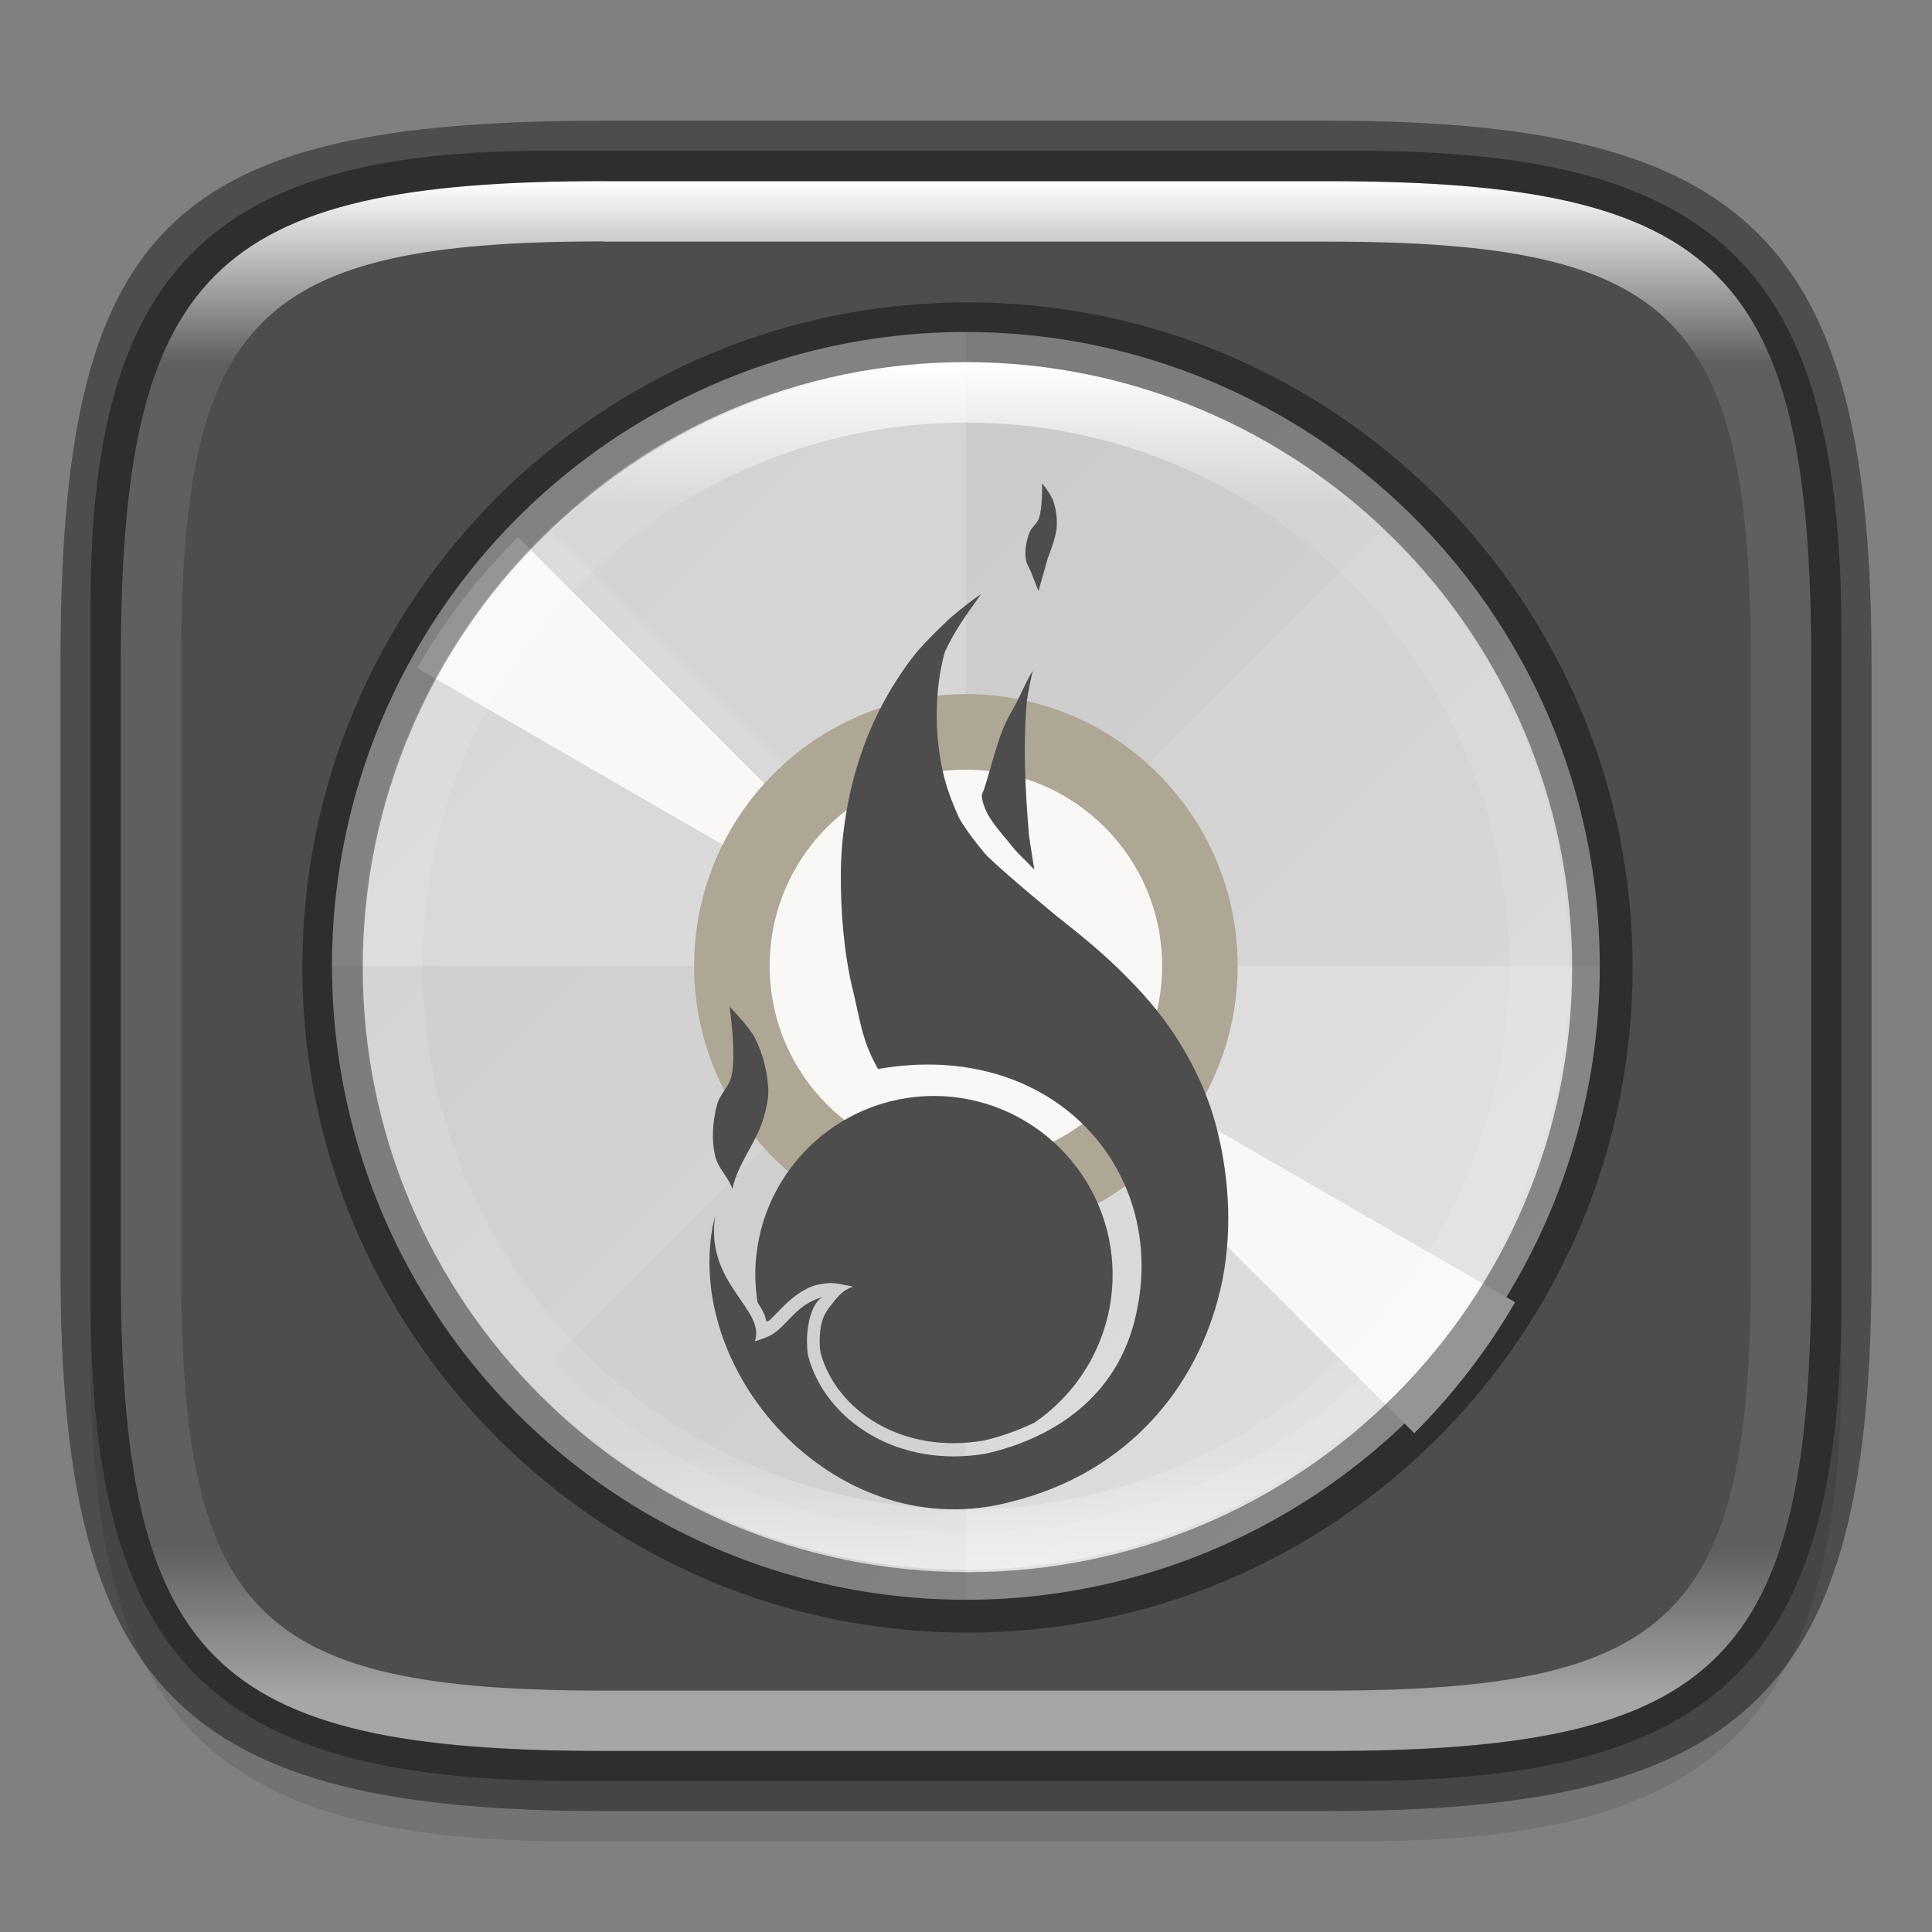 <?xml version="1.0" encoding="UTF-8" standalone="no"?>
<!-- Created with Inkscape (http://www.inkscape.org/) -->

<svg
   width="32"
   height="32"
   viewBox="0 0 8.467 8.467"
   version="1.1"
   id="svg2719"
   inkscape:version="1.1.2 (0a00cf5339, 2022-02-04)"
   sodipodi:docname="disk-burner.svg"
   xmlns:inkscape="http://www.inkscape.org/namespaces/inkscape"
   xmlns:sodipodi="http://sodipodi.sourceforge.net/DTD/sodipodi-0.dtd"
   xmlns:xlink="http://www.w3.org/1999/xlink"
   xmlns="http://www.w3.org/2000/svg"
   xmlns:svg="http://www.w3.org/2000/svg">
  <rect x="0" y="0" width="8.467" height="8.467" fill="#808080" stroke="none"/>
  <sodipodi:namedview
     id="namedview2721"
     pagecolor="#ffffff"
     bordercolor="#666666"
     borderopacity="1.0"
     inkscape:pageshadow="2"
     inkscape:pageopacity="0.0"
     inkscape:pagecheckerboard="0"
     inkscape:document-units="px"
     showgrid="false"
     units="px"
     inkscape:zoom="25.90625"
     inkscape:cx="15.9807"
     inkscape:cy="16"
     inkscape:window-width="1851"
     inkscape:window-height="1049"
     inkscape:window-x="0"
     inkscape:window-y="0"
     inkscape:window-maximized="1"
     inkscape:current-layer="svg2719" />
  <defs
     id="defs2716">
    <linearGradient
       inkscape:collect="always"
       id="linearGradient1871">
      <stop
         style="stop-color:#ffffff;stop-opacity:1;"
         offset="0"
         id="stop1867" />
      <stop
         style="stop-color:#ffffff;stop-opacity:0.1"
         offset="0.12"
         id="stop2515" />
      <stop
         style="stop-color:#ffffff;stop-opacity:0.102"
         offset="0.9"
         id="stop2581" />
      <stop
         style="stop-color:#ffffff;stop-opacity:0.502"
         offset="1"
         id="stop1869" />
    </linearGradient>
    <linearGradient
       inkscape:collect="always"
       xlink:href="#linearGradient1871"
       id="linearGradient16320"
       x1="10"
       y1="4"
       x2="10"
       y2="29.1"
       gradientUnits="userSpaceOnUse"
       gradientTransform="matrix(0.265,0,0,0.265,0,-0.265)" />
    <linearGradient
       inkscape:collect="always"
       xlink:href="#linearGradient2221"
       id="linearGradient1241"
       x1="3.732"
       y1="3.467"
       x2="8.969"
       y2="8.703"
       gradientUnits="userSpaceOnUse"
       gradientTransform="matrix(0.75,0,0,0.75,-0.529,-0.331)" />
    <linearGradient
       inkscape:collect="always"
       id="linearGradient2221">
      <stop
         style="stop-color:#cdcdcd;stop-opacity:1"
         offset="0"
         id="stop2217" />
      <stop
         style="stop-color:#d9d9d9;stop-opacity:1"
         offset="1"
         id="stop2219" />
    </linearGradient>
    <linearGradient
       inkscape:collect="always"
       xlink:href="#linearGradient1871"
       id="linearGradient2256"
       gradientUnits="userSpaceOnUse"
       gradientTransform="matrix(0.737,0,0,0.737,-3.631,0.232)"
       x1="10.677"
       y1="1.84"
       x2="10.677"
       y2="9.024" />
  </defs>
  <path
     id="rect18683"
     style="opacity:0.1;fill:#000000;stroke-width:0.265;stroke-linejoin:round"
     d="m 2.381,0.926 c -1.455,0 -1.984,0.529 -1.984,1.984 v 3.043 c 0,1.587 0.529,2.117 2.117,2.117 h 3.44 c 1.587,0 2.117,-0.529 2.117,-2.117 V 3.043 c 0,-1.587 -0.529,-2.117 -2.117,-2.117 z"
     sodipodi:nodetypes="sssssssss" />
  <path
     id="rect6397"
     style="fill:#4d4d4d;fill-opacity:1;stroke-width:0.255;stroke-linejoin:round"
     d="M 0.397,2.646 C 0.397,1.191 0.926,0.661 2.381,0.661 h 3.572 c 1.587,-1e-8 2.117,0.529 2.117,2.117 l 10e-8,2.91 c 0,1.587 -0.529,2.117 -2.117,2.117 H 2.514 c -1.588,0 -2.117,-0.529 -2.117,-2.117 z"
     sodipodi:nodetypes="ccccccccc" />
  <circle
     style="fill:url(#linearGradient1241);fill-opacity:1;stroke-width:0.198;stroke-linejoin:round"
     id="path985"
     cx="4.233"
     cy="4.233"
     r="2.778" />
  <path
     d="m 4.233,1.455 c -1.534,0 -2.778,1.244 -2.778,2.778 h 2.778 z m 0,2.778 v 2.778 c 1.534,0 2.778,-1.244 2.778,-2.778 z"
     style="opacity:0.2;fill:#ffffff;stroke-width:0.37;enable-background:new"
     id="path1693" />
  <path
     d="m 6.049,2.332 c -1.003,-1.003 -2.629,-1.003 -3.632,0 L 4.233,4.148 Z M 4.233,4.148 2.417,5.964 c 1.003,1.003 2.629,1.003 3.632,0 z"
     style="opacity:0.02;stroke-width:0.395;enable-background:new"
     id="path2016" />
  <path
     id="path1117-3"
     style="fill:#faf8f6;stroke-width:0.37;enable-background:new"
     d="M 2.27,2.354 C 2.098,2.525 1.949,2.718 1.828,2.928 L 4.233,4.318 Z M 4.233,4.318 6.198,6.281 C 6.369,6.11 6.518,5.917 6.64,5.707 Z" />
  <path
     id="path1307"
     style="opacity:0.4;fill:#000000;fill-opacity:1;stroke-width:0.688;stroke-linejoin:round"
     d="M 16 5 C 9.925 5 5 9.925 5 16 C 5 22.075 9.925 27 16 27 C 22.075 27 27 22.075 27 16 C 27 9.925 22.075 5 16 5 z M 16 6 C 21.523 6 26 10.477 26 16 C 26 21.523 21.523 26 16 26 C 10.477 26 6 21.523 6 16 C 6 10.477 10.477 6 16 6 z "
     transform="scale(0.265)" />
  <circle
     style="fill:#aea795;fill-opacity:1;stroke-width:0.265;stroke-linejoin:round"
     id="path7417"
     cx="4.233"
     cy="4.233"
     r="1.191" />
  <circle
     style="fill:#faf8f6;fill-opacity:1;stroke-width:0.287;stroke-linejoin:round"
     id="path7675"
     cx="4.233"
     cy="4.233"
     r="0.86" />
  <circle
     style="fill:#4d4d4d;fill-opacity:1;stroke-width:0.397;stroke-linejoin:round"
     id="path7828"
     cx="4.233"
     cy="4.233"
     r="0.397" />
  <path
     id="path2161"
     style="fill:url(#linearGradient2256);fill-opacity:1;stroke-width:0.195;stroke-linejoin:round"
     d="M 4.233,1.587 C 2.772,1.587 1.587,2.772 1.587,4.233 c 0,1.461 1.185,2.646 2.646,2.646 1.461,0 2.646,-1.185 2.646,-2.646 0,-1.461 -1.185,-2.646 -2.646,-2.646 z m 0,0.265 c 1.315,-10e-8 2.381,1.066 2.381,2.381 0,1.315 -1.066,2.381 -2.381,2.381 -1.315,0 -2.381,-1.066 -2.381,-2.381 0,-1.315 1.066,-2.381 2.381,-2.381 z" />
  <path
     d="m 4.567,2.117 c 0,0 0.003,0.106 -0.014,0.155 -0.008,0.023 -0.032,0.038 -0.041,0.061 -0.014,0.036 -0.021,0.076 -0.017,0.114 0.002,0.022 0.016,0.041 0.024,0.061 0.007,0.016 0.013,0.034 0.019,0.049 l 0.013,0.033 0.029,-0.101 c 0.004,-0.015 0.008,-0.03 0.013,-0.046 0,0 0.035,-0.086 0.038,-0.132 0.003,-0.039 -0.003,-0.081 -0.016,-0.118 -0.01,-0.028 -0.048,-0.075 -0.048,-0.075 z M 4.3,2.603 c -0.048,0.033 -0.092,0.068 -0.134,0.104 H 4.165 v 7.346e-4 c 0,0 -0.114,0.106 -0.161,0.167 C 3.936,2.963 3.877,3.06 3.83,3.162 3.784,3.263 3.749,3.369 3.725,3.478 c -0.025,0.114 -0.039,0.231 -0.04,0.347 -0.001,0.17 0.013,0.347 0.051,0.508 v 0.002 H 3.737 C 3.773,4.489 3.779,4.562 3.848,4.685 4.627,4.548 5.143,5.15 4.969,5.8 4.877,6.143 4.594,6.308 4.323,6.37 3.941,6.437 3.618,6.23 3.541,5.94 c -0.015,-0.095 0.008,-0.224 0.063,-0.256 -0.032,0.011 -0.069,0.024 -0.115,0.067 -0.077,0.073 -0.079,0.098 -0.181,0.127 0.05,-0.14 -0.222,-0.253 -0.173,-0.552 0.001,-0.007 -0.013,0.057 -0.012,0.05 C 3.003,6.038 3.681,6.783 4.433,6.581 4.943,6.454 5.246,6.08 5.347,5.657 5.405,5.413 5.387,5.162 5.334,4.951 5.291,4.779 5.204,4.598 5.072,4.431 5.03,4.378 4.985,4.329 4.94,4.284 l -7.589e-4,-0.001 -0.004,-0.004 C 4.835,4.177 4.73,4.093 4.63,4.014 c 0,0 -0.203,-0.166 -0.298,-0.257 -0.006,-0.006 -0.012,-0.012 -0.017,-0.018 -0.033,-0.039 -0.064,-0.08 -0.093,-0.123 -0.008,-0.012 -0.015,-0.024 -0.021,-0.036 C 4.172,3.515 4.146,3.447 4.131,3.377 4.111,3.286 4.103,3.191 4.106,3.097 4.108,3.018 4.119,2.937 4.14,2.86 4.179,2.769 4.242,2.685 4.3,2.603 Z m 0.226,0.337 c -0.026,0.041 -0.045,0.087 -0.067,0.131 -0.02,0.039 -0.043,0.075 -0.06,0.115 -0.036,0.088 -0.057,0.182 -0.086,0.272 -0.003,0.011 -0.012,0.021 -0.01,0.033 0.01,0.086 0.082,0.153 0.135,0.221 0.02,0.026 0.069,0.072 0.069,0.072 0.008,0.009 0.017,0.018 0.026,0.027 0,0 -0.017,-0.103 -0.024,-0.155 -6.434e-4,-0.005 -0.001,-0.009 -0.001,-0.014 C 4.493,3.457 4.484,3.271 4.499,3.086 4.503,3.037 4.526,2.94 4.526,2.94 Z M 3.197,4.412 c 0,0 0.031,0.204 0.009,0.303 -0.01,0.047 -0.053,0.082 -0.064,0.128 -0.019,0.073 -0.025,0.152 -0.007,0.226 0.01,0.042 0.042,0.075 0.062,0.113 0.005,0.009 0.009,0.018 0.013,0.027 C 3.234,5.098 3.314,5.009 3.346,4.901 3.358,4.859 3.369,4.816 3.367,4.772 3.363,4.695 3.343,4.617 3.308,4.548 3.281,4.496 3.197,4.412 3.197,4.412 Z m 0.897,0.391 c -0.433,0 -0.784,0.351 -0.784,0.784 1.615e-4,0.04 0.004,0.081 0.01,0.121 0.009,0.014 0.018,0.028 0.025,0.042 0.007,0.013 0.01,0.027 0.014,0.042 0.002,-0.002 0.009,-0.003 0.011,-0.004 0.017,-0.014 0.038,-0.039 0.079,-0.078 0.053,-0.05 0.103,-0.073 0.135,-0.08 0.072,-0.015 0.091,-0.002 0.154,0.008 -0.051,0.021 -0.067,0.044 -0.106,0.095 -0.001,0.002 -0.023,0.028 -0.032,0.068 -0.009,0.04 -0.01,0.089 -0.004,0.128 0.071,0.256 0.361,0.446 0.716,0.384 0.075,-0.017 0.149,-0.044 0.221,-0.078 0.214,-0.146 0.343,-0.388 0.343,-0.648 0,-0.433 -0.351,-0.784 -0.784,-0.784 z"
     style="fill:#4d4d4d;stroke-width:1.432"
     id="path2378" />
  <path
     id="rect13250"
     style="fill:url(#linearGradient16320);fill-opacity:1;stroke-width:0.265;stroke-linejoin:round"
     d="m 2.646,0.794 c -1.72,0 -2.117,0.397 -2.117,2.117 v 2.646 c 0,1.72 0.397,2.117 2.117,2.117 h 3.175 c 1.72,0 2.117,-0.397 2.117,-2.117 V 2.91 C 7.937,1.191 7.541,0.794 5.821,0.794 Z m 0,0.265 h 3.175 c 1.521,0 1.852,0.331 1.852,1.852 v 2.646 c 0,1.521 -0.331,1.852 -1.852,1.852 h -3.175 c -1.521,0 -1.852,-0.331 -1.852,-1.852 V 2.91 c 0,-1.521 0.331,-1.852 1.852,-1.852 z"
     sodipodi:nodetypes="ssssssssssssssssss" />
  <path
     id="rect2545"
     style="opacity:0.4;fill:#000000;stroke-width:0.388;stroke-linejoin:round"
     d="m 2.646,0.529 c -1.918,0 -2.381,0.463 -2.381,2.381 V 5.556 c 0,1.852 0.529,2.381 2.381,2.381 h 3.175 c 1.852,0 2.381,-0.529 2.381,-2.381 V 2.91 c 0,-1.852 -0.529,-2.381 -2.381,-2.381 z m 0,0.265 h 3.175 c 1.72,0 2.117,0.397 2.117,2.117 V 5.556 c 0,1.72 -0.397,2.117 -2.117,2.117 h -3.175 c -1.72,0 -2.117,-0.397 -2.117,-2.117 V 2.91 c 0,-1.72 0.397,-2.117 2.117,-2.117 z"
     sodipodi:nodetypes="ssssssssssssssssss" />
</svg>
